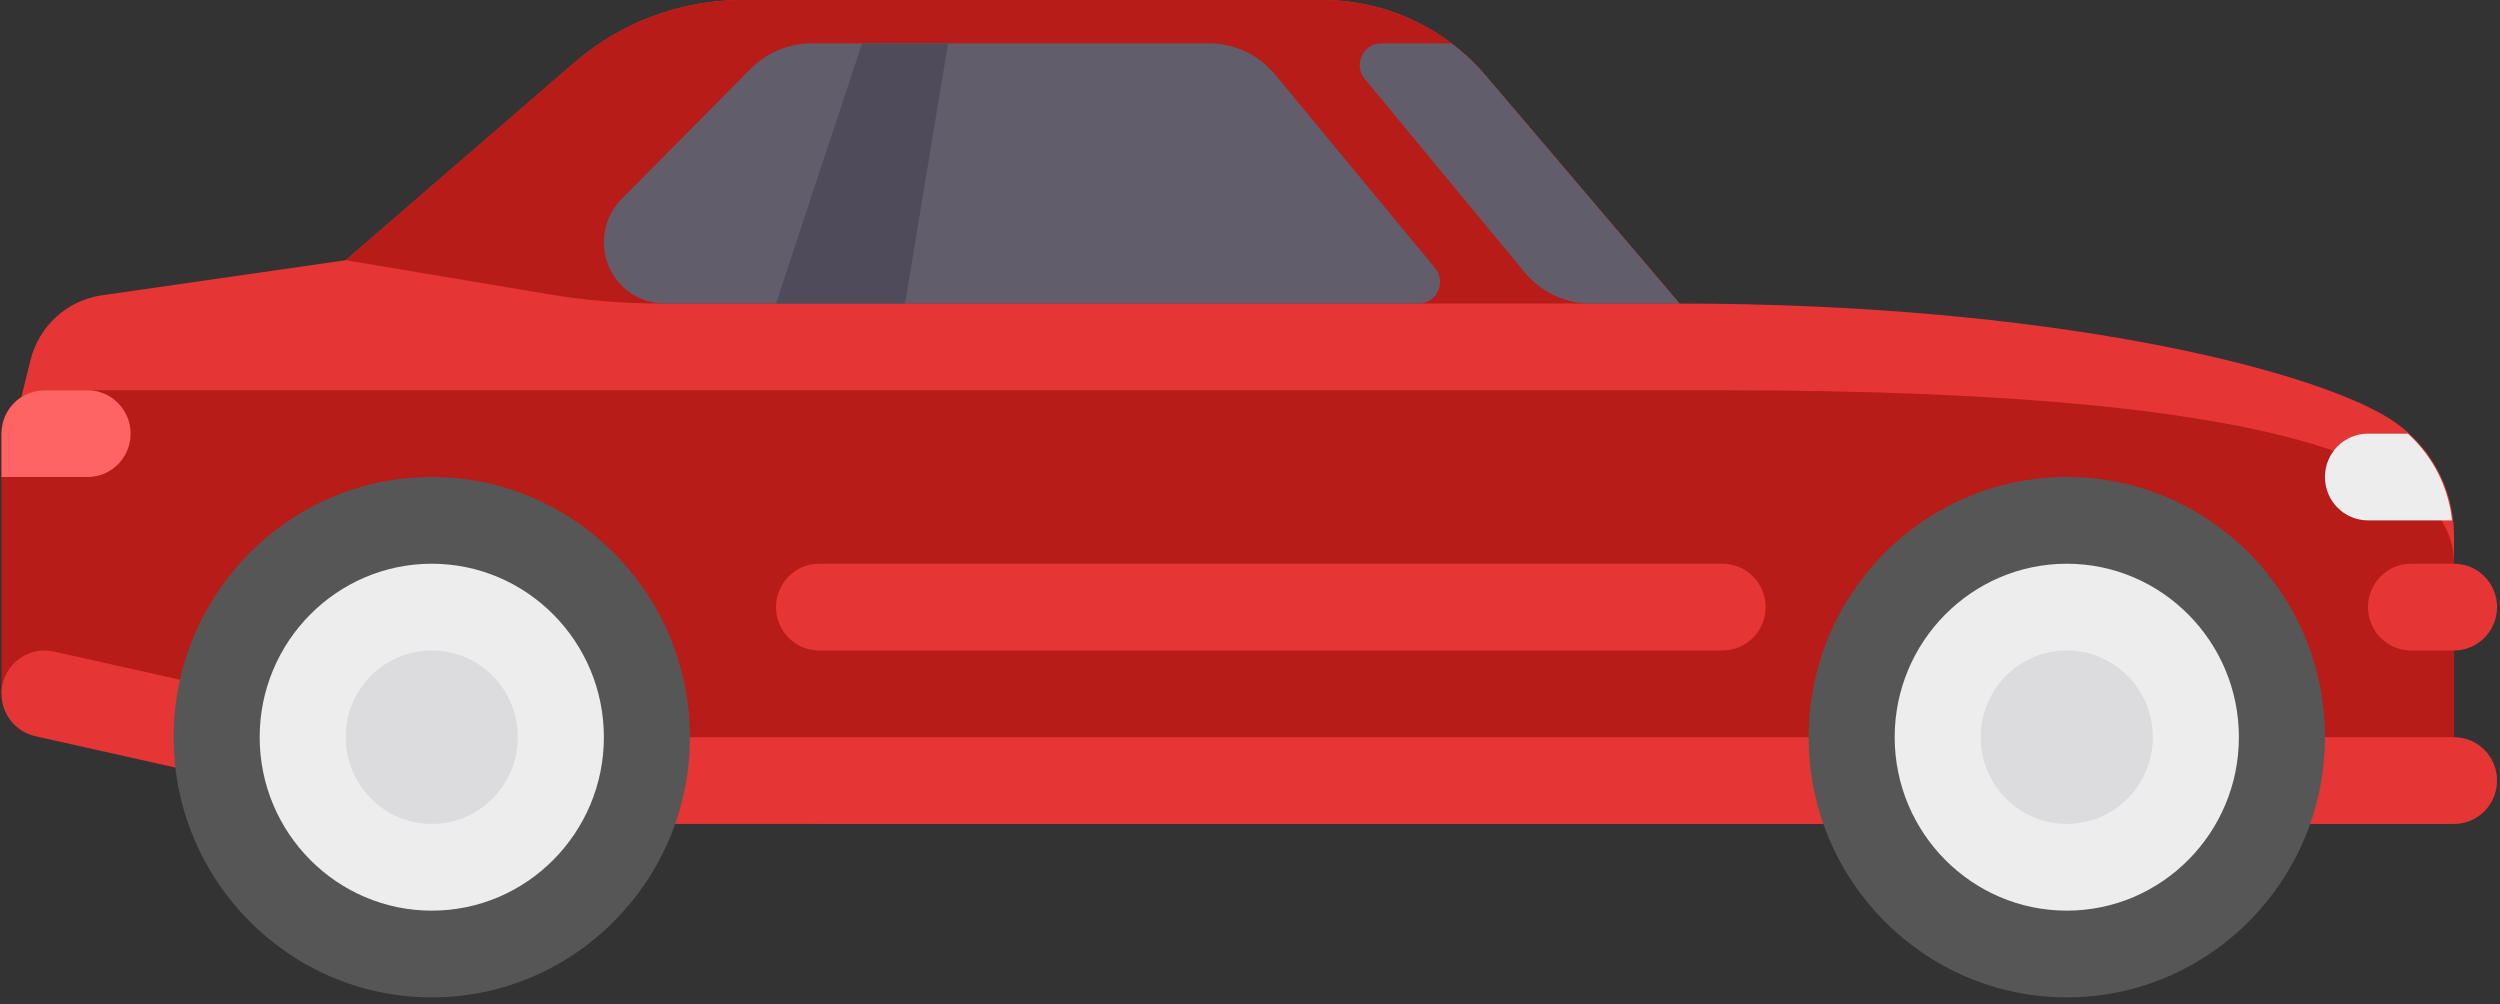 <svg width="351" height="141" viewBox="0 0 351 141" fill="none" xmlns="http://www.w3.org/2000/svg">
<rect x="0" y="0" width="351" height="141" fill="#333333" stroke="none"/>
<path d="M335.392 58.714C324.014 51.651 287.313 42.62 235.809 42.62L208.603 10.631C202.865 3.884 194.487 0.001 185.67 0.001H104.233C95.581 0.001 87.214 3.12 80.644 8.795L48.54 36.531L14.297 41.461C9.434 42.161 5.477 45.758 4.285 50.562L0.213 66.972L90.829 109.591H344.546V75.172C344.545 68.441 341.078 62.244 335.392 58.714Z" fill="#E63535"/>
<path d="M344.545 79.148C344.545 66.972 326.423 54.795 241.85 54.795H6.253C2.917 54.795 0.213 57.521 0.213 60.883V97.413L114.991 115.678H344.546V79.148H344.545Z" fill="#B71C18"/>
<path d="M344.545 103.502H61.282L7.562 91.471C4.336 90.757 1.079 92.806 0.353 96.094C-0.367 99.376 1.687 102.628 4.943 103.356L59.31 115.533C59.741 115.631 60.177 115.679 60.62 115.679H344.543C347.882 115.679 350.584 112.952 350.584 109.591C350.585 106.228 347.884 103.502 344.545 103.502Z" fill="#E63535"/>
<path d="M290.173 133.942C306.854 133.942 320.377 120.313 320.377 103.5C320.377 86.688 306.854 73.059 290.173 73.059C273.492 73.059 259.969 86.688 259.969 103.5C259.969 120.313 273.492 133.942 290.173 133.942Z" fill="#EDEDEE"/>
<path d="M290.176 140.032C270.189 140.032 253.931 123.646 253.931 103.502C253.931 83.358 270.189 66.972 290.176 66.972C310.164 66.972 326.422 83.358 326.422 103.502C326.422 123.646 310.164 140.032 290.176 140.032ZM290.176 79.148C276.85 79.148 266.013 90.071 266.013 103.502C266.013 116.932 276.85 127.855 290.176 127.855C303.502 127.855 314.34 116.933 314.34 103.502C314.34 90.071 303.503 79.148 290.176 79.148Z" fill="#565656"/>
<path d="M290.173 115.677C296.846 115.677 302.255 110.225 302.255 103.5C302.255 96.775 296.846 91.324 290.173 91.324C283.5 91.324 278.091 96.775 278.091 103.5C278.091 110.225 283.5 115.677 290.173 115.677Z" fill="#DCDBDE"/>
<path d="M60.619 133.942C77.3 133.942 90.823 120.313 90.823 103.5C90.823 86.688 77.3 73.059 60.619 73.059C43.938 73.059 30.415 86.688 30.415 103.5C30.415 120.313 43.938 133.942 60.619 133.942Z" fill="#EDEDEE"/>
<path d="M60.622 140.032C40.634 140.032 24.376 123.646 24.376 103.502C24.376 83.358 40.634 66.972 60.622 66.972C80.609 66.972 96.867 83.358 96.867 103.502C96.866 123.646 80.608 140.032 60.622 140.032ZM60.622 79.148C47.296 79.148 36.458 90.071 36.458 103.502C36.458 116.932 47.296 127.855 60.622 127.855C73.948 127.855 84.785 116.933 84.785 103.502C84.785 90.071 73.948 79.148 60.622 79.148Z" fill="#565656"/>
<path d="M60.619 115.677C67.291 115.677 72.701 110.225 72.701 103.5C72.701 96.775 67.291 91.324 60.619 91.324C53.946 91.324 48.537 96.775 48.537 103.5C48.537 110.225 53.946 115.677 60.619 115.677Z" fill="#DCDBDE"/>
<path d="M241.849 91.325H114.991C111.655 91.325 108.95 88.599 108.95 85.237C108.95 81.875 111.655 79.149 114.991 79.149H241.849C245.185 79.149 247.89 81.875 247.89 85.237C247.89 88.6 245.185 91.325 241.849 91.325Z" fill="#E63535"/>
<path d="M344.545 91.325H338.504C335.168 91.325 332.463 88.599 332.463 85.237C332.463 81.875 335.168 79.149 338.504 79.149H344.545C347.881 79.149 350.585 81.875 350.585 85.237C350.585 88.6 347.881 91.325 344.545 91.325Z" fill="#E63535"/>
<path d="M48.54 36.53L80.644 8.794C87.214 3.12 95.58 0 104.233 0H185.67C194.488 0 202.864 3.883 208.603 10.63L235.809 42.619H92.783C87.459 42.619 82.144 42.175 76.892 41.293L48.54 36.53Z" fill="#B71C18"/>
<path d="M179.02 10.47C176.725 7.694 173.325 6.089 169.739 6.089H113.95C110.746 6.089 107.672 7.372 105.407 9.655L87.285 27.92C85.683 29.535 84.782 31.724 84.782 34.008C84.782 38.763 88.607 42.618 93.326 42.618H199.155C201.715 42.618 203.114 39.608 201.475 37.625L179.02 10.47Z" fill="#625D6B"/>
<path d="M127.071 42.618H108.948L121.03 6.089H133.112L127.071 42.618Z" fill="#504B5A"/>
<path d="M338.06 60.884H332.462C329.126 60.884 326.421 63.609 326.421 66.972C326.421 70.334 329.126 73.06 332.462 73.06H344.274C343.75 68.325 341.562 64.041 338.06 60.884Z" fill="#EDEDEE"/>
<path d="M208.603 10.63C207.155 8.928 205.537 7.41 203.788 6.089H193.929C191.368 6.089 189.97 9.099 191.609 11.082L214.063 38.239C216.359 41.015 219.759 42.62 223.344 42.62H235.808L208.603 10.63Z" fill="#625D6B"/>
<path d="M0.213 60.884V66.972H12.294C15.63 66.972 18.335 64.246 18.335 60.884C18.335 57.521 15.63 54.796 12.294 54.796H6.253C2.916 54.795 0.213 57.521 0.213 60.884Z" fill="#FF6464"/>
</svg>
